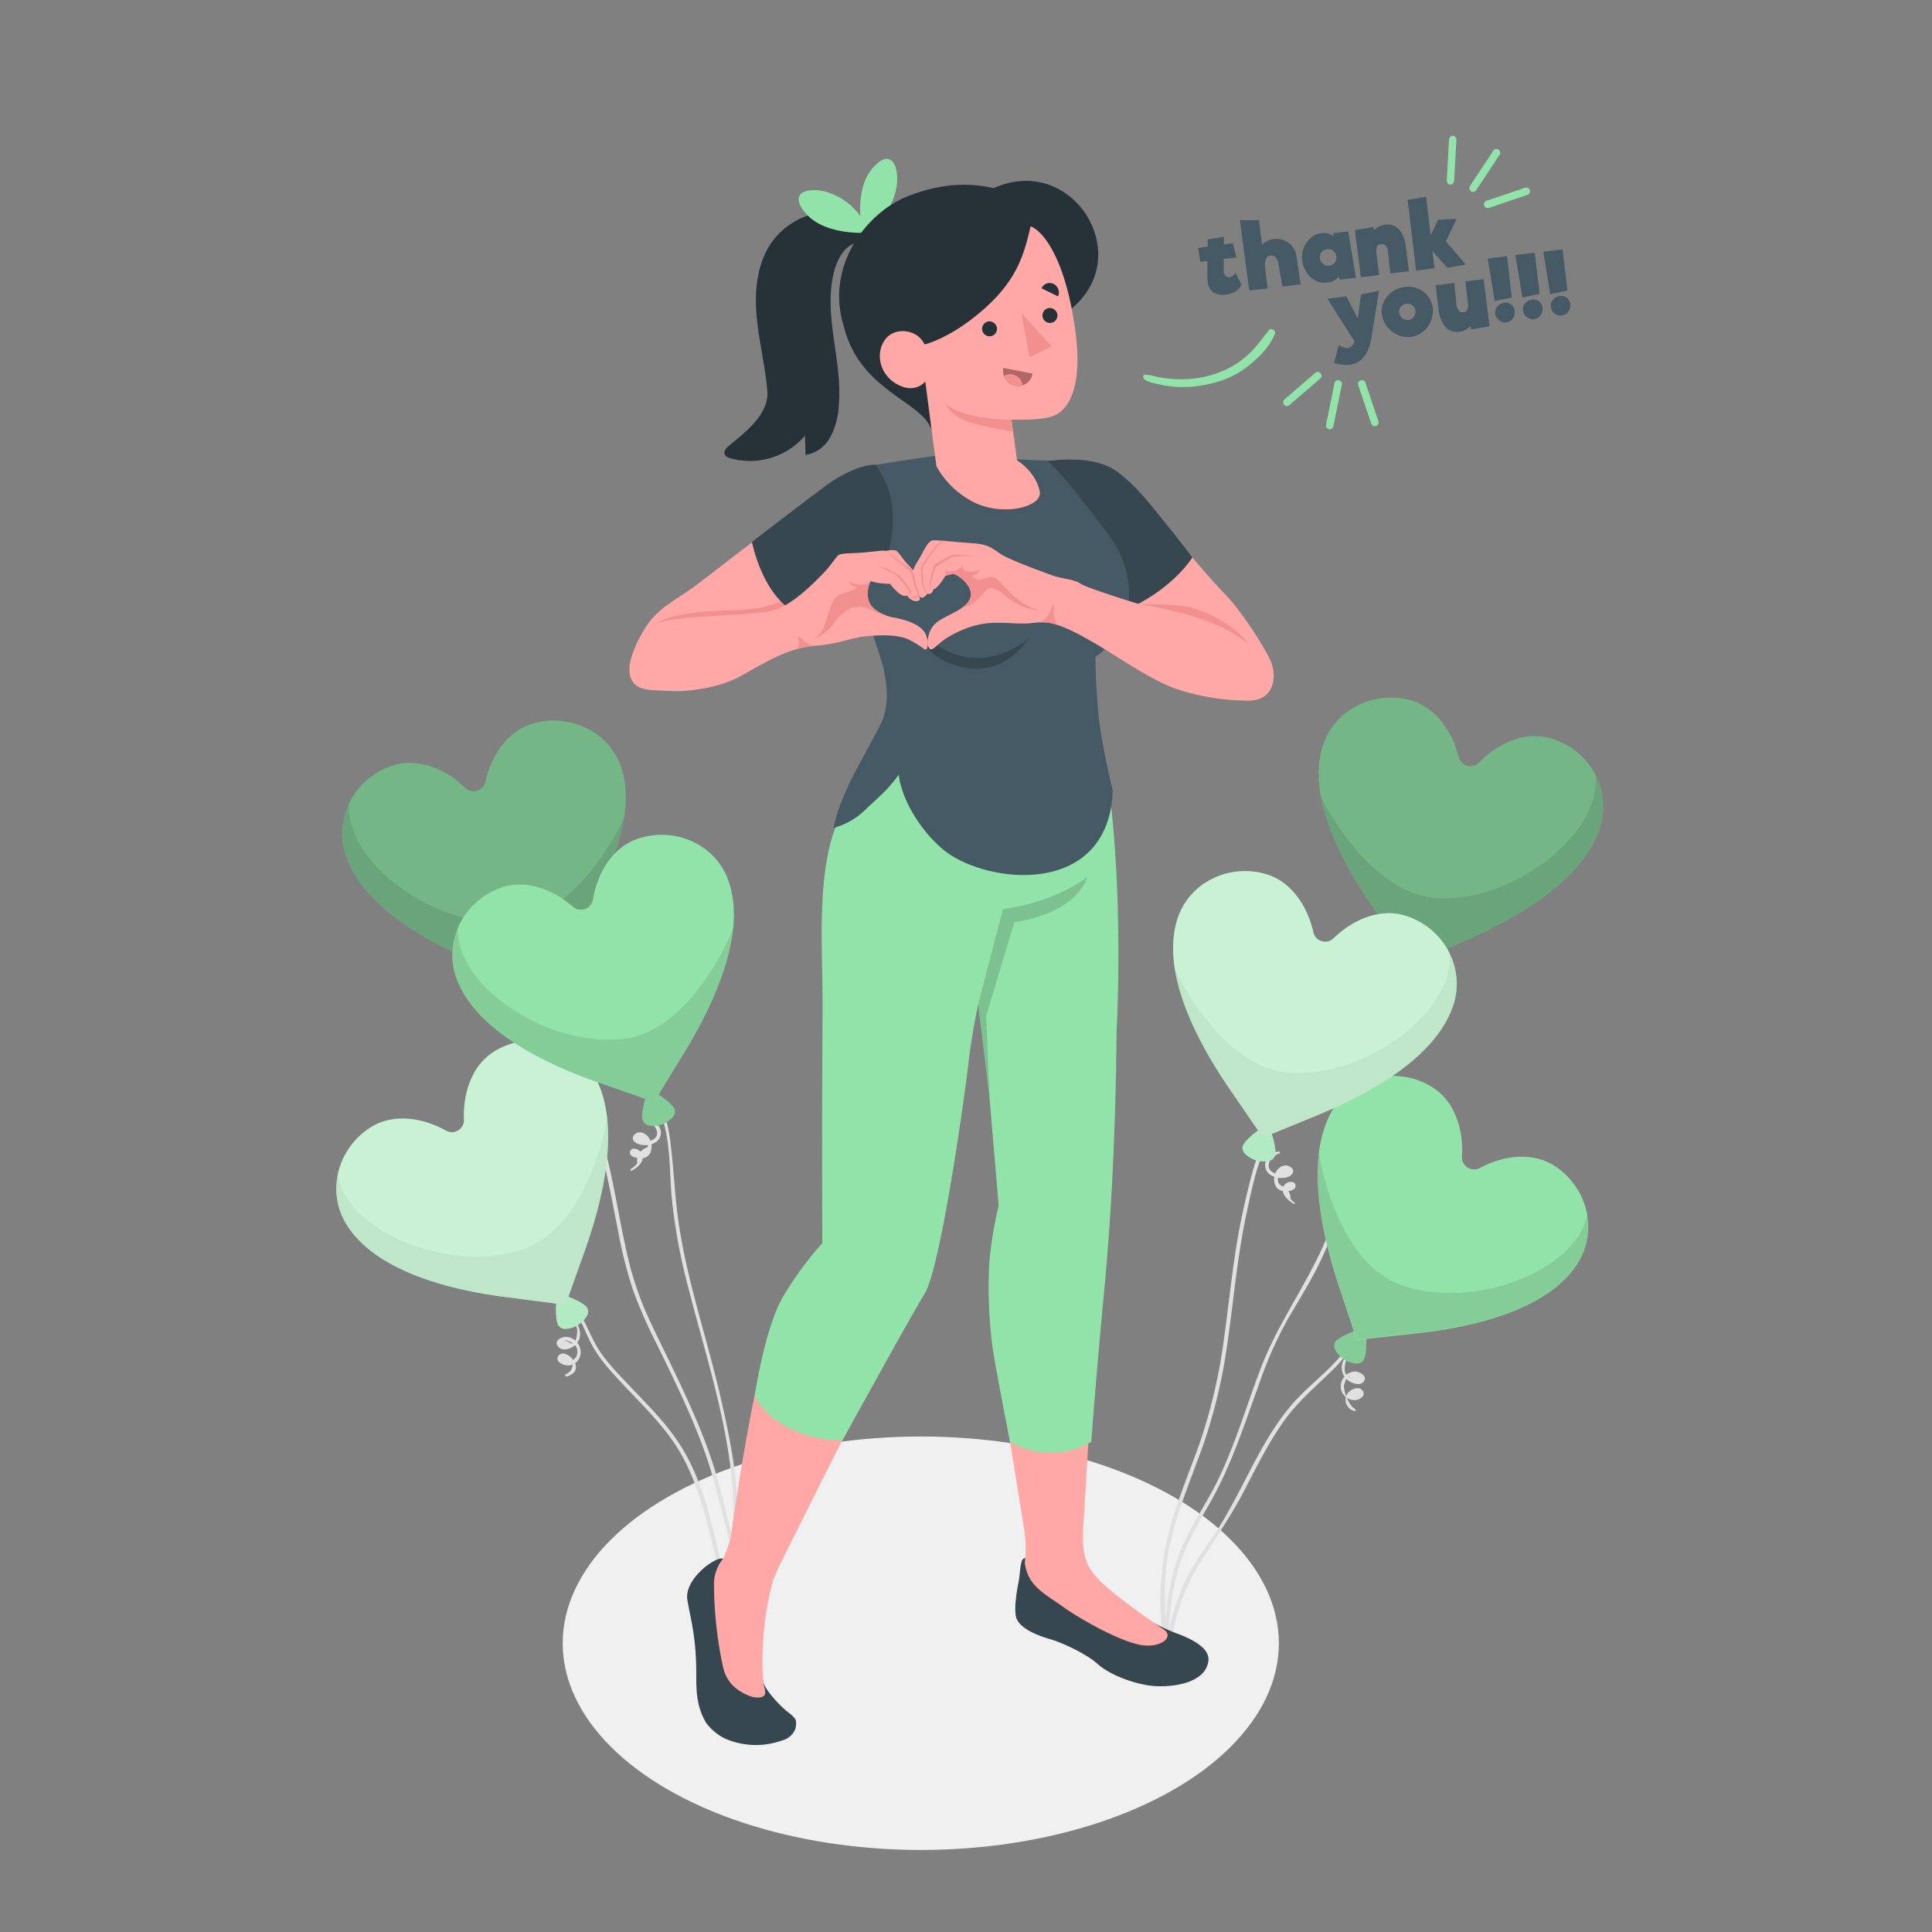 <svg xmlns="http://www.w3.org/2000/svg" viewBox="0 0 500 500"><rect x="0" y="0" width="500" height="500" fill="#808080" stroke="none"/><g id="freepik--Shadow--inject-180"><ellipse id="freepik--shadow--inject-180" cx="238.3" cy="425.27" rx="92.67" ry="53.5" style="fill:#f0f0f0"></ellipse></g><g id="freepik--Balloons--inject-180"><g id="freepik--balloons--inject-180"><path d="M170.3,286.62c3.38,7,2.86,15.88,3.56,23.5a149.2,149.2,0,0,0,4.38,23.52c4.2,16.41,9.65,32.91,11.21,49.86.83,9-.27,17.66-1.25,26.62,0,.2.36.56.45.25,4.75-16.07,1.38-33.52-2.31-49.4-3.83-16.43-9.6-32.57-11.32-49.43-.47-4.7-.77-9.42-1.3-14.12-.44-3.83-.88-7.71-3-11-.18-.29-.58-.1-.42.22Z" style="fill:#e0e0e0"></path><path d="M167.47,290c1.49.65,3.61,2.85,2.05,4.58a3.38,3.38,0,0,1-2,.77c-.53,0-.53.07,0,.31l.15,1.19c-2.09.77-3,2.18-2.75,4.24a6,6,0,0,1-1.68,1.44c-.19.15,0,.59.23.47,1.74-.86,4.08-3.11,2.18-5.06-.59-.6-2.18-1.14-2.55,0-.57,1.67,2.59,2,3.52,1.76,2-.5,2.37-2.78,1.71-4.52-.56-1.47-2.62-3-4.12-1.56-1,.92-.2,2,.91,2.42,1.93.79,5.19.19,5.8-2.06s-1.4-4-3.42-4.46c-.31-.07-.17.43,0,.51Z" style="fill:#e0e0e0"></path><path d="M141.42,256.58c1.86,5.26,3.22,10.69,5,16,1.6,4.67,3.86,9.08,5.61,13.7,3.89,10.34,5.71,21.15,7.87,31.94a115,115,0,0,0,4,15.86,128.47,128.47,0,0,0,5.93,13.5c4.55,9.3,9.19,18.67,12.65,28.44,1.94,5.47,3.3,11.12,4.74,16.74A89.79,89.79,0,0,1,190.41,412c0,.28.48.57.5.18.34-5.7-.71-11.26-2-16.78-1.23-5.1-2.46-10.25-4-15.27-3.07-9.93-7.62-19.39-12.12-28.73-2.27-4.71-4.66-9.36-6.62-14.21a88.52,88.52,0,0,1-4.37-14.91c-2.31-10.67-3.79-21.55-7.27-31.94-1.9-5.67-4.61-11-6.67-16.56s-3.49-11.67-6-17.24c-.13-.29-.55-.29-.42.07Z" style="fill:#e0e0e0"></path><path d="M148.76,339c2,3.28,3.13,7,5.13,10.3a43.86,43.86,0,0,0,5,6.43c5.32,5.94,11.35,11.37,15.78,18,4.6,6.94,7,15,9,23,1,4,1.85,8,2.87,11.9a23.73,23.73,0,0,0,1.66,4.94c.82,1.61,1.87,3.06,2.59,4.72.23.53,1.26.3,1-.31-.71-1.66-1.77-3.1-2.58-4.71a27.45,27.45,0,0,1-1.83-5.63c-1-3.93-1.86-7.9-2.85-11.83-1.79-7.11-3.93-14.23-7.71-20.57s-9-11.4-14-16.7c-3.21-3.41-6.66-6.79-8.88-11-1.59-3-2.76-6.08-4.72-8.86-.19-.27-.62-.08-.42.24Z" style="fill:#e0e0e0"></path><path d="M148.59,342.24a5,5,0,0,1,.75,1.64c.14.66,0,3.71-1.35,3.88l-2-1q4.5,1.08,3.12,4.44l-1.09,1.1a2.57,2.57,0,0,1-1.63,3.33c-.35.17,0,.68.36.59,5.64-1.73-.63-7.92-2.26-5.29-1,1.6,1.63,2.57,2.75,2.45a3.41,3.41,0,0,0,3-3.91,4,4,0,0,0-3.68-3.5c-1.37,0-3.37,1.08-2.09,2.56s3.68.36,4.65-.71c1.6-1.77,1.11-4.16-.25-5.85-.19-.23-.46,0-.31.25Z" style="fill:#e0e0e0"></path><path d="M144,257.61h0c-.53-1.77-5.66-5.53-6.36-5.32s-2.58,6-2,7.84h0a2.17,2.17,0,0,0,1.73,1.35,6.79,6.79,0,0,0,5.93-1.78,2.17,2.17,0,0,0,.71-2.09Z" style="fill:#92E3A9"></path><path d="M144,257.61h0c-.53-1.77-5.66-5.53-6.36-5.32s-2.58,6-2,7.84h0a2.17,2.17,0,0,0,1.73,1.35,6.79,6.79,0,0,0,5.93-1.78,2.17,2.17,0,0,0,.71-2.09Z" style="opacity:0.1"></path><path d="M160.94,199.14a17.55,17.55,0,0,0-8-10.08v0l-.08,0a19.13,19.13,0,0,0-15.15-1.73c-6.4,1.92-10.61,8.33-12.07,15a3.14,3.14,0,0,1-5.24,1.57c-4.92-4.78-12-7.81-18.36-5.88a19.13,19.13,0,0,0-11.68,9.8l0,.08h0a17.58,17.58,0,0,0-1.09,12.8c4.1,13.64,21.33,23.21,35.05,28.84l14.45,5.89,8.81-12.87C155.94,230.26,165,212.78,160.94,199.14Z" style="fill:#92E3A9"></path><path d="M160.94,199.14a17.55,17.55,0,0,0-8-10.08v0l-.08,0a19.13,19.13,0,0,0-15.15-1.73c-6.4,1.92-10.61,8.33-12.07,15a3.14,3.14,0,0,1-5.24,1.57c-4.92-4.78-12-7.81-18.36-5.88a19.13,19.13,0,0,0-11.68,9.8l0,.08h0a17.58,17.58,0,0,0-1.09,12.8c4.1,13.64,21.33,23.21,35.05,28.84l14.45,5.89,8.81-12.87C155.94,230.26,165,212.78,160.94,199.14Z" style="opacity:0.2"></path><path d="M161.53,211.63c-1.41,3.33-13,26-29.84,27.07-20.07,1.22-42.61-16.1-41.32-30.83a17.58,17.58,0,0,0-1.09,12.8c4.1,13.64,21.33,23.21,35.05,28.84l14.45,5.89,8.81-12.87C153.54,233.79,159.87,222.4,161.53,211.63Z" style="opacity:0.1"></path><path d="M152,338.47h0c-1-1.57-6.9-3.89-7.52-3.51s-1,6.42.06,8.1h0a2.21,2.21,0,0,0,2,.86,6.82,6.82,0,0,0,5.27-3.24,2.2,2.2,0,0,0,.16-2.21Z" style="fill:#92E3A9"></path><path d="M152,338.47h0c-1-1.57-6.9-3.89-7.52-3.51s-1,6.42.06,8.1h0a2.21,2.21,0,0,0,2,.86,6.82,6.82,0,0,0,5.27-3.24,2.2,2.2,0,0,0,.16-2.21Z" style="fill:#fff;opacity:0.3"></path><path d="M153.36,277.62a17.57,17.57,0,0,0-10.29-7.71h0l-.08,0a19.11,19.11,0,0,0-15.09,2.22c-5.7,3.49-8.12,10.76-7.81,17.62a3.14,3.14,0,0,1-4.67,2.86c-6-3.36-13.56-4.48-19.24-1a19.14,19.14,0,0,0-8.79,12.46v.09h0a17.48,17.48,0,0,0,2.23,12.65c7.46,12.13,26.57,17,41.28,18.88l15.47,2L151.59,323C156.51,309,160.82,289.74,153.36,277.62Z" style="fill:#92E3A9"></path><path d="M153.36,277.62a17.57,17.57,0,0,0-10.29-7.71h0l-.08,0a19.11,19.11,0,0,0-15.09,2.22c-5.7,3.49-8.12,10.76-7.81,17.62a3.14,3.14,0,0,1-4.67,2.86c-6-3.36-13.56-4.48-19.24-1a19.14,19.14,0,0,0-8.79,12.46v.09h0a17.48,17.48,0,0,0,2.23,12.65c7.46,12.13,26.57,17,41.28,18.88l15.47,2L151.59,323C156.51,309,160.82,289.74,153.36,277.62Z" style="fill:#fff;opacity:0.5"></path><path d="M157.13,289.54c-.5,3.57-5.85,28.49-21.89,33.81-19.08,6.34-45.31-4.62-47.84-19.19a17.48,17.48,0,0,0,2.23,12.65c7.46,12.13,26.57,17,41.28,18.88l15.47,2L151.59,323C155.1,313,158.29,300.37,157.13,289.54Z" style="opacity:0.05"></path><path d="M174.61,287.12h0c-.63-1.74-6-5.24-6.63-5s-2.28,6.08-1.61,7.93h0a2.2,2.2,0,0,0,1.8,1.27,6.82,6.82,0,0,0,5.83-2.09,2.18,2.18,0,0,0,.61-2.12Z" style="fill:#92E3A9"></path><path d="M174.61,287.12h0c-.63-1.74-6-5.24-6.63-5s-2.28,6.08-1.61,7.93h0a2.2,2.2,0,0,0,1.8,1.27,6.82,6.82,0,0,0,5.83-2.09,2.18,2.18,0,0,0,.61-2.12Z" style="opacity:0.1"></path><path d="M188.49,227.85a17.57,17.57,0,0,0-8.47-9.66h0l-.08-.05a19.09,19.09,0,0,0-15.21-.94c-6.3,2.24-10.17,8.85-11.29,15.62a3.14,3.14,0,0,1-5.15,1.85c-5.16-4.53-12.34-7.19-18.64-4.93a19.13,19.13,0,0,0-11.16,10.38l0,.09h0a17.59,17.59,0,0,0-.43,12.84c4.8,13.41,22.5,22.08,36.49,27l14.74,5.14,8.13-13.31C185.1,259.19,193.29,241.26,188.49,227.85Z" style="fill:#92E3A9"></path><path d="M189.73,240.3c-1.24,3.39-11.62,26.66-28.4,28.56-20,2.26-43.39-13.88-42.86-28.65a17.59,17.59,0,0,0-.43,12.84c4.8,13.41,22.5,22.08,36.49,27l14.74,5.14,8.13-13.31C182.89,262.83,188.62,251.13,189.73,240.3Z" style="opacity:0.1"></path></g><g id="freepik--balloons--inject-180"><path d="M327.77,294.84c-2.18,3.21-3.27,7-4.23,10.76-1.08,4.17-2,8.39-2.83,12.62-1.73,9.28-2.6,18.69-3.91,28a140.75,140.75,0,0,1-6.32,27.27c-3,8.37-6.53,16.55-8.51,25.23a74.43,74.43,0,0,0-.12,30.64c.06.28.47.45.46.06-.35-9.22-1.63-18.16,0-27.36,1.47-8.16,4.57-15.9,7.45-23.65A138.57,138.57,0,0,0,316.64,354c1.51-8.56,2.36-17.22,3.55-25.83.67-4.83,1.43-9.66,2.47-14.43,1.35-6.25,2.62-12.76,5.6-18.45.13-.26-.29-.7-.49-.41Z" style="fill:#e0e0e0"></path><path d="M330.9,298c-2.2.41-4.25,2.44-3.2,4.81.82,1.84,3.56,2.34,5.34,1.88,1.19-.32,2.3-1.49,1.17-2.5-1.5-1.34-3.51-.16-4.14,1.39-.7,1.75-.34,4,1.66,4.6.93.27,3.69.12,3.55-1.35-.12-1.31-1.84-1.12-2.58-.45-2.07,1.89.55,4.31,2.17,5.2.26.15.29-.29.12-.41-2-1.42-.06-.68-2-3.76-1.81-.47-2.54-1.33-2.18-2.59a1,1,0,0,1,.35-.92l-.77-.08q-2.72-.85-1.84-3.23a4.61,4.61,0,0,1,2.59-2.09c.24-.1,0-.55-.23-.5Z" style="fill:#e0e0e0"></path><path d="M364.64,251.32c-2.05,5.84-5.32,11.15-6.86,17.18-1.64,6.44-2.64,13-4.15,19.5a193.12,193.12,0,0,1-11,34c-4.76,10.83-11.76,20.36-16.07,31.41-4.46,11.43-7.6,23.35-13.71,34.08-3.21,5.64-6.73,11.09-8.57,17.38A54.73,54.73,0,0,0,302,426.67c0,.24.51.45.5.1a68.07,68.07,0,0,1,2.22-19.84c1.65-6.2,4.7-11.58,7.91-17.08,5.93-10.16,9.4-21.18,13.4-32.18a102,102,0,0,1,7.58-16.86c2.85-4.85,5.79-9.55,8.22-14.64a180.6,180.6,0,0,0,11.9-34.27c1.74-7,2.89-14.15,4.51-21.19,1.54-6.67,5.14-12.49,6.84-19.08.06-.23-.32-.63-.43-.31Z" style="fill:#e0e0e0"></path><path d="M350,346.51c-3.73,6.83-10.44,11-15.46,16.76-5.25,6-8.91,13.21-12.57,20.26-1.94,3.74-3.88,7.48-6.09,11.07s-4.75,6.9-6.92,10.49c-4.74,7.85-6.77,16.47-7.8,25.51-.07.59,1,.76,1.07.16,1-8.92,3-17.49,7.71-25.26,3.87-6.4,8.19-12.36,11.68-19,3.38-6.45,6.57-13.06,10.85-19,3.44-4.76,7.85-8.5,12-12.56a27.15,27.15,0,0,0,6-8c.12-.28-.33-.72-.5-.41Z" style="fill:#e0e0e0"></path><path d="M348.51,350.86a4.35,4.35,0,0,0-.23,5.88c.91,1,3.52,2.22,4.64.82s-1-2.6-2.29-2.62a3.88,3.88,0,0,0-3.61,4.41,3.6,3.6,0,0,0,3.67,3c1.18-.06,2.92-1.13,1.95-2.46-1.06-1.48-3.51-.12-4.13,1.08a3,3,0,0,0,2,4.19c.44.14.4-.41.09-.57-1.43-.73-3-4.53-2.76-6.14.13-.4.26-.79.4-1.18q.53-1.64,1.38-.51c.9.69.8.61-.29-.23A2.38,2.38,0,0,1,348,354.2a5,5,0,0,1,.89-2.93c.12-.2-.15-.64-.34-.41Z" style="fill:#e0e0e0"></path><path d="M360.63,251.74h0c.48-1.79,5.51-5.69,6.21-5.5s2.75,5.89,2.23,7.79h0a2.21,2.21,0,0,1-1.7,1.4,6.83,6.83,0,0,1-6-1.62,2.19,2.19,0,0,1-.77-2.07Z" style="fill:#92E3A9"></path><path d="M360.63,251.74h0c.48-1.79,5.51-5.69,6.21-5.5s2.75,5.89,2.23,7.79h0a2.21,2.21,0,0,1-1.7,1.4,6.83,6.83,0,0,1-6-1.62,2.19,2.19,0,0,1-.77-2.07Z" style="opacity:0.1"></path><path d="M342.13,193.74a17.54,17.54,0,0,1,7.69-10.29v0l.08-.05A19.17,19.17,0,0,1,365,181.24c6.46,1.74,10.84,8,12.48,14.7a3.14,3.14,0,0,0,5.28,1.43c4.79-4.92,11.74-8.13,18.19-6.37a19.08,19.08,0,0,1,11.95,9.47l0,.08h0a17.57,17.57,0,0,1,1.44,12.77c-3.73,13.74-20.69,23.78-34.26,29.78l-14.28,6.27-9.16-12.63C348,224.72,338.4,207.48,342.13,193.74Z" style="fill:#92E3A9"></path><path d="M342.13,193.74a17.54,17.54,0,0,1,7.69-10.29v0l.08-.05A19.17,19.17,0,0,1,365,181.24c6.46,1.74,10.84,8,12.48,14.7a3.14,3.14,0,0,0,5.28,1.43c4.79-4.92,11.74-8.13,18.19-6.37a19.08,19.08,0,0,1,11.95,9.47l0,.08h0a17.57,17.57,0,0,1,1.44,12.77c-3.73,13.74-20.69,23.78-34.26,29.78l-14.28,6.27-9.16-12.63C348,224.72,338.4,207.48,342.13,193.74Z" style="opacity:0.2"></path><path d="M341.88,206.25c1.49,3.28,13.67,25.67,30.55,26.24,20.1.69,42.16-17.24,40.47-31.93a17.57,17.57,0,0,1,1.44,12.77c-3.73,13.74-20.69,23.78-34.26,29.78l-14.28,6.27-9.16-12.63C350.46,228.18,343.83,217,341.88,206.25Z" style="opacity:0.1"></path><path d="M345.51,347.33h0c1-1.56,7-3.76,7.59-3.37s.84,6.44-.23,8.1h0a2.2,2.2,0,0,1-2,.82,6.84,6.84,0,0,1-5.21-3.35,2.18,2.18,0,0,1-.11-2.2Z" style="fill:#92E3A9"></path><path d="M345.51,347.33h0c1-1.56,7-3.76,7.59-3.37s.84,6.44-.23,8.1h0a2.2,2.2,0,0,1-2,.82,6.84,6.84,0,0,1-5.21-3.35,2.18,2.18,0,0,1-.11-2.2Z" style="opacity:0.1"></path><path d="M345.36,286.45A17.52,17.52,0,0,1,355.8,279v0l.09,0a19.08,19.08,0,0,1,15,2.51c5.63,3.6,7.91,10.92,7.46,17.77a3.15,3.15,0,0,0,4.61,3c6-3.25,13.65-4.22,19.27-.6a19.17,19.17,0,0,1,8.53,12.64v.09h0a17.56,17.56,0,0,1-2.49,12.61c-7.69,12-26.9,16.43-41.64,18.06l-15.51,1.68-4.92-14.8C341.59,317.75,337.66,298.43,345.36,286.45Z" style="fill:#92E3A9"></path><path d="M341.35,298.3c.44,3.58,5.29,28.6,21.22,34.24,19,6.71,45.39-3.73,48.22-18.25a17.56,17.56,0,0,1-2.49,12.61c-7.69,12-26.9,16.43-41.64,18.06l-15.51,1.68-4.92-14.8C342.92,321.8,340,309.1,341.35,298.3Z" style="opacity:0.1"></path><path d="M321.63,296.61h0c.53-1.78,5.66-5.55,6.36-5.34s2.59,6,2,7.84h0a2.19,2.19,0,0,1-1.74,1.35,6.77,6.77,0,0,1-5.93-1.77,2.19,2.19,0,0,1-.72-2.08Z" style="fill:#92E3A9"></path><path d="M321.63,296.61h0c.53-1.78,5.66-5.55,6.36-5.34s2.59,6,2,7.84h0a2.19,2.19,0,0,1-1.74,1.35,6.77,6.77,0,0,1-5.93-1.77,2.19,2.19,0,0,1-.72-2.08Z" style="fill:#fff;opacity:0.3"></path><path d="M304.61,238.16a17.5,17.5,0,0,1,7.95-10.09v0l.08-.05a19.1,19.1,0,0,1,15.14-1.75c6.41,1.9,10.63,8.3,12.1,15a3.15,3.15,0,0,0,5.25,1.57c4.9-4.8,11.94-7.84,18.34-5.92a19.11,19.11,0,0,1,11.7,9.78l0,.08h0a17.58,17.58,0,0,1,1.11,12.8c-4.08,13.64-21.29,23.25-35,28.9l-14.44,5.92L318,281.52C309.66,269.28,300.53,251.81,304.61,238.16Z" style="fill:#92E3A9"></path><path d="M304.61,238.16a17.5,17.5,0,0,1,7.95-10.09v0l.08-.05a19.1,19.1,0,0,1,15.14-1.75c6.41,1.9,10.63,8.3,12.1,15a3.15,3.15,0,0,0,5.25,1.57c4.9-4.8,11.94-7.84,18.34-5.92a19.11,19.11,0,0,1,11.7,9.78l0,.08h0a17.58,17.58,0,0,1,1.11,12.8c-4.08,13.64-21.29,23.25-35,28.9l-14.44,5.92L318,281.52C309.66,269.28,300.53,251.81,304.61,238.16Z" style="fill:#fff;opacity:0.5"></path><path d="M304,250.66c1.41,3.32,13,26,29.88,27,20.07,1.19,42.58-16.17,41.27-30.9a17.58,17.58,0,0,1,1.11,12.8c-4.08,13.64-21.29,23.25-35,28.9l-14.44,5.92L318,281.52C312.07,272.8,305.72,261.42,304,250.66Z" style="opacity:0.05"></path></g></g><g id="freepik--speech-bubble--inject-180"><g id="freepik--speech-bubble--inject-180"><path d="M321.29,73.65a4.12,4.12,0,0,1-1.51,1.77,5.72,5.72,0,0,1-2.5.81,4.78,4.78,0,0,1-3.28-.55,4.09,4.09,0,0,1-1.46-3.09c-.05-.42-.08-1-.09-1.67l.06-3.37-1.86.25-.6-3.63,2.51-.35,0-1.85,4.18-.71,0,2,2.35-.33.89,3.72L316.7,67l0,2.92a3.61,3.61,0,0,0,0,.39,1.71,1.71,0,0,0,.52,1.11,1.28,1.28,0,0,0,1,.34,1.87,1.87,0,0,0,1.46-1.29Z" style="fill:#455a64"></path><path d="M336.59,73.6l-4.71.57-1.06-6.08a2.92,2.92,0,0,0-.65-1.48,1.48,1.48,0,0,0-1.38-.47c-1.06.13-1.53,1.12-1.42,3l.71,5.51-4.77.5-2.44-18.18h4.93l.83,6.37a4.78,4.78,0,0,1,3.18-1.49,5,5,0,0,1,2.44.33,5.13,5.13,0,0,1,3.28,4.16Z" style="fill:#455a64"></path><path d="M346.64,72.39l-.1-.86a4.6,4.6,0,0,1-3.28,1.62,4.66,4.66,0,0,1-2.85-.55,6.07,6.07,0,0,1-2.26-2.11A7.18,7.18,0,0,1,337,67.4a6.59,6.59,0,0,1,.41-3.23,6.41,6.41,0,0,1,1.77-2.58,4.64,4.64,0,0,1,2.55-1.2,4,4,0,0,1,3.39.81l-.1-.84,3.9-.47,2,12Zm-1.2-4.4a2.13,2.13,0,0,0,.38-1.64,2,2,0,0,0-.79-1.47,2.15,2.15,0,0,0-1.62-.38,2,2,0,0,0-1.41.77,2,2,0,0,0-.43,1.54,2.37,2.37,0,0,0,1.26,1.75,1.93,1.93,0,0,0,1.14.2A2.08,2.08,0,0,0,345.44,68Z" style="fill:#455a64"></path><path d="M359.22,65.26a3,3,0,0,0-.56-1.63,1.32,1.32,0,0,0-1.21-.46,1.25,1.25,0,0,0-1.08.68,3.34,3.34,0,0,0-.12,1.73h0l.66,5.6-4.72.57-1.54-12.19,4.8-.83.11.9a4.93,4.93,0,0,1,2.86-1.49,4,4,0,0,1,3.71,1.3,8.44,8.44,0,0,1,1.74,4.62l.76,6.13-4.83.58Z" style="fill:#455a64"></path><path d="M379.31,68.46l-4.73.85L370.72,65l.53,4.42-4.76.62-2.2-18.3,4.78-.81,1.18,10,1.93-4.06,4.8-.23-2.78,5.79Z" style="fill:#455a64"></path><path d="M356.89,75.25l-2,12.33a9.92,9.92,0,0,1-2,4.87,5.42,5.42,0,0,1-3.57,1.94,7.5,7.5,0,0,1-1.93,0,14.67,14.67,0,0,1-2.11-.47l1.21-4.66a2.43,2.43,0,0,0,1.05.57,3.06,3.06,0,0,0,1.23.24,1.81,1.81,0,0,0,1.15-.54,3,3,0,0,0,.62-1.2l-7-11,4.87-.64,3,5.76.81-6.26Z" style="fill:#455a64"></path><path d="M361.68,86.66a7.19,7.19,0,0,1-2.75-2.17,6.48,6.48,0,0,1-1.31-3.23,5.6,5.6,0,0,1,.51-3.17,6.44,6.44,0,0,1,2.15-2.55,7.1,7.1,0,0,1,3.35-1.26,6.64,6.64,0,0,1,3.4.42,6,6,0,0,1,2.55,2,6.22,6.22,0,0,1,1.2,3,6.87,6.87,0,0,1-2.55,6.18,6.25,6.25,0,0,1-3.14,1.3A6.46,6.46,0,0,1,361.68,86.66ZM365.9,82a2.12,2.12,0,0,0,.41-1.58,2.1,2.1,0,0,0-.75-1.37,2,2,0,0,0-1.57-.45,2.09,2.09,0,0,0-1.46.78,2.14,2.14,0,0,0,2,3.4A2,2,0,0,0,365.9,82Z" style="fill:#455a64"></path><path d="M380.72,85.27l-.11-.91a4.86,4.86,0,0,1-2.86,1.5,4,4,0,0,1-3.71-1.3,8.44,8.44,0,0,1-1.74-4.63l-.76-6.12,4.83-.58.55,5.5a3,3,0,0,0,.56,1.64,1.29,1.29,0,0,0,1.21.45,1.25,1.25,0,0,0,1.08-.67,3.25,3.25,0,0,0,.12-1.73h0l-.65-5.61,4.72-.57,1.53,12.2Z" style="fill:#455a64"></path><path d="M386.83,77.89l-1.81-11,5-.6L391.25,77Zm1.07,4.94a2.56,2.56,0,0,1-.94-1.69,2.29,2.29,0,0,1,.23-1.31,2.72,2.72,0,0,1,.88-1,2.82,2.82,0,0,1,1.25-.48,2.37,2.37,0,0,1,1.77.46,2.34,2.34,0,0,1,.9,1.68,2.6,2.6,0,0,1-.49,1.94,2.34,2.34,0,0,1-1.69,1A2.43,2.43,0,0,1,387.9,82.83Z" style="fill:#455a64"></path><path d="M394,77l-1.81-11,5-.6,1.26,10.65ZM395.1,82a2.46,2.46,0,0,1-.94-1.69,2.25,2.25,0,0,1,.22-1.3,2.57,2.57,0,0,1,.88-1,2.76,2.76,0,0,1,1.25-.49,2.41,2.41,0,0,1,1.77.46,2.34,2.34,0,0,1,.9,1.69,2.58,2.58,0,0,1-.49,1.93,2.39,2.39,0,0,1-1.69,1A2.44,2.44,0,0,1,395.1,82Z" style="fill:#455a64"></path><path d="M401.21,76.15l-1.81-11,5-.6,1.26,10.64Zm1.08,4.95a2.5,2.5,0,0,1-.94-1.7,2.27,2.27,0,0,1,.22-1.3,2.74,2.74,0,0,1,2.13-1.51,2.33,2.33,0,0,1,2.68,2.14,2.61,2.61,0,0,1-.5,1.93,2.35,2.35,0,0,1-1.69,1A2.39,2.39,0,0,1,402.29,81.1Z" style="fill:#455a64"></path><path d="M295.91,97.84c.62.87,2,1.14,3,1.39.71.18,1.43.33,2.15.46a29.17,29.17,0,0,0,4.06.46,30.84,30.84,0,0,0,7.84-.78,26,26,0,0,0,6.72-2.43,25.57,25.57,0,0,0,5.59-4.16,17.93,17.93,0,0,0,4.68-6.39.82.82,0,0,0-.35-1c-.28-.2-.87-.37-1.14,0-1.61,1.91-3,4-4.78,5.76A23.87,23.87,0,0,1,318.54,95a26.76,26.76,0,0,1-13,3.14,32.21,32.21,0,0,1-4.17-.28c-.69-.1-1.38-.22-2.06-.36a11.91,11.91,0,0,0-3.06-.53c-.42,0-.51.55-.3.85Z" style="fill:#92E3A9"></path><path d="M375.27,47.77a1,1,0,0,1-.84-1L375,36.07a1,1,0,0,1,1-.92,1,1,0,0,1,.92,1l-.6,10.69a1,1,0,0,1-1,.92Z" style="fill:#92E3A9"></path><path d="M381.1,49.65a1,1,0,0,1-.4-.15,1,1,0,0,1-.28-1.35l5.9-8.93a1,1,0,1,1,1.62,1.07l-5.89,8.93A1,1,0,0,1,381.1,49.65Z" style="fill:#92E3A9"></path><path d="M384.9,53.84a1,1,0,0,1-.79-.65,1,1,0,0,1,.61-1.23l10.14-3.43a1,1,0,0,1,.62,1.84L385.34,53.8A1,1,0,0,1,384.9,53.84Z" style="fill:#92E3A9"></path><path d="M355.81,110.3a1,1,0,0,1-.92-.66L351.45,99.5a1,1,0,0,1,1.85-.63L356.73,109a1,1,0,0,1-.61,1.23A1.12,1.12,0,0,1,355.81,110.3Z" style="fill:#92E3A9"></path><path d="M344.12,111.08a.62.62,0,0,1-.19,0,1,1,0,0,1-.76-1.14l2.14-10.49a1,1,0,1,1,1.9.38l-2.14,10.49A1,1,0,0,1,344.12,111.08Z" style="fill:#92E3A9"></path><path d="M333.05,105.08a.94.94,0,0,1-.74-.34,1,1,0,0,1,.1-1.37l8.13-7a1,1,0,0,1,1.27,1.48l-8.13,7A1,1,0,0,1,333.05,105.08Z" style="fill:#92E3A9"></path></g></g><g id="freepik--Character--inject-180"><g id="freepik--character--inject-180"><path d="M225.36,58.54a11.84,11.84,0,0,0-5.87-3.31,19.2,19.2,0,0,0-19.58,7.2c-3.9,5.38-4.67,12.45-4.12,19.07s2.26,13.1,2.8,19.72c.49,5.87-5.68,10.69-9.79,14-.76.6-1.6,1.49-1.23,2.38a2.14,2.14,0,0,0,1.49,1,18.73,18.73,0,0,0,19.27-5.85l.14,5a9,9,0,0,0,6.37-4.57,18.77,18.77,0,0,0,2.2-7.75c.88-9-1.84-17.54-2.07-26.4-.25-10,3.16-17.43,9.48-16.29,2.57.46,3.81-.41,2.15-2.68A13.74,13.74,0,0,0,225.36,58.54Z" style="fill:#263238"></path><path d="M223.34,60.33c-.33-.45-2.39-10.84,2.25-16.51s7-1.38,6.55,3.63A16.61,16.61,0,0,1,223.34,60.33Z" style="fill:#92E3A9"></path><path d="M224.81,60.1c-.49.26-11.07.82-16-4.58s-.36-7.11,4.54-6A16.56,16.56,0,0,1,224.81,60.1Z" style="fill:#92E3A9"></path><path d="M317.06,153.8c-3.77-3.77-12.71-14.43-14.58-17-2.35-3.19-8.8-10.88-12.7-13.77s-12.06-4.33-18.63-3.85c-.52,8,6.73,20.53,6.73,20.53l16.43,16.45c9.62,8.6,21.4,13.53,34.82,15.66C327.88,168.15,320.84,157.57,317.06,153.8Z" style="fill:#ffa8a7"></path><path d="M294.31,156.19c1.92.36,8.25-.05,12.56.76s12.15,4.12,16.28,9.8Z" style="fill:#f28f8f"></path><path d="M271.15,119.21c2.25-.09,12-1.53,18,2.88,5.45,4,9.54,9.73,13.92,15.11,2.18,2.68,5.52,7.06,5.52,7.06s-4.44,7.36-15.38,12.74l-18.95-18.22Z" style="fill:#37474f"></path><path d="M265.25,403.23a1.11,1.11,0,0,0-.82.8c-.5,1.71-.48,3.65-.83,5.41-.55,2.74-1.13,6.69-.68,8.89s3.43,4.35,9,5.93c3.37,1,9.38,3.87,12.13,6.36,3.36,3.06,10.56,5.62,15.43,5.77,5.71.17,11.66-1.35,13-5.46.58-1.73,1-4.69-7.12-7.9a47.63,47.63,0,0,1-8-3.74c-3.79-2.23-9.48-5.18-12.62-8.12a16.07,16.07,0,0,1-4.65-10.87,6.86,6.86,0,0,0-9,7.26c-.39.22-.87-.15-1-.57a8.2,8.2,0,0,1-.14-1.32,2.8,2.8,0,0,0-1.88-2A5.4,5.4,0,0,0,265.25,403.23Z" style="fill:#37474f"></path><path d="M187.15,403.41a11.65,11.65,0,0,1,.7,3.92,24.41,24.41,0,0,1,.47,3.34c0,1,.23,2.18,1.15,2.53a2,2,0,0,0,2.08-.68,21.06,21.06,0,0,0,1.32-1.92,5.63,5.63,0,0,1,4.17-2.27c1.63-.09,1.75.06,2.85,1.27l-.94,2.25c-3.15,8-3.34,15.16-1.38,23.49.4,1.7,2.86,4.47,4.21,5.82a25.63,25.63,0,0,0,2.53,2.24c.79.62,1.57,1.35,1.67,2a4.43,4.43,0,0,1-.49,2.77,5.15,5.15,0,0,1-3.09,2.26,20,20,0,0,1-14.74-.48,13.47,13.47,0,0,1-5-4.21c-2.74-4.77-2.43-9.31-2.47-13.42-.07-9.07-1.57-13.75-2.3-18.29C177,408.57,185.44,402.59,187.15,403.41Z" style="fill:#37474f"></path><path d="M283.93,408.34c-3.36-3.63-4-7.13-3.54-13.87s3.83-66.32,5.2-81c2.31-24.7,3.48-94.11,1.43-111.24l-65.85,5.18c-4.78,12-8.3,26.67-7.55,49.77.56,17.62.15,65.41.15,65.41s-8,7-13.78,20.89C194.92,355.71,189.08,398,189.08,398h0a37.13,37.13,0,0,1-1.93,5.37,10.44,10.44,0,0,0-2.37,6.18,103.41,103.41,0,0,0,2.32,21.77c.8,3.7,3.11,6.09,6.8,7.56a5.87,5.87,0,0,0,2.58.42,1.92,1.92,0,0,0,1.25-.46c.63-.63.06-2.11-.06-2.85a29.33,29.33,0,0,1-.33-3.62c-.07-2.38,0-5.28.16-7.65A78.08,78.08,0,0,1,200.06,409l1.28-3.05h0s28.58-57.63,36.7-71.67c6.45-11,10.74-53.82,15.32-77.21L261.08,313s-3.39,10.1-4.28,17.83c-1.2,10.37,6.13,51,8.32,65.48a29.69,29.69,0,0,1,.09,8.1h0c.77,6.26,5.48,8.19,10.34,11.74,2.41,1.76,13,8.22,19.46,9.52,5.22,1.06,9.23-2.07,6-4.08C294.94,417.43,287.29,412,283.93,408.34Z" style="fill:#ffa8a7"></path><path d="M250.67,274.82c.67-6.28,2.48-14.88,2.48-14.88l2.94,24.23L258.45,312a110.36,110.36,0,0,0-2.06,11.3c-1,7.48-.55,19.5.82,27.53s4.21,22.44,4.21,22.44c11.94,6.24,21-.15,21-.15s1.16-16.07,3.39-39.62,3-47.11,3.16-66.68c0,0,2.83-48.8-5.41-81.73-9.69,6.82-38.47,8.19-50.08-1,0,0-4.66,7.7-14.82,24.87-8,13.49-5.64,35.15-5.78,53.26-.21,27.94-.06,59.49-.06,59.49A89.19,89.19,0,0,0,203,335c-5.09,8.2-7.7,26.43-7.7,26.43s5.14,10.93,22.69,11.4c0,0,17.06-31.05,21.34-38.1S250,281.11,250.67,274.82Z" style="fill:#92E3A9"></path><path d="M253.15,259.94l6.41-24.66S271.84,234,281.39,227c0,0-2,9-18.87,11.67l-7.28,24.21.85,21.34Z" style="opacity:0.15"></path><path d="M287.15,138.72c-8-10.5-10.68-14.13-16-19.51L242,118c-2.27.2-15.32,2.3-15.32,2.3-3.26,1.44-6.84,9.19-6,15.33.9,6.41,1.64,12.76,3.24,20.61s4.1,13.95,4.67,16.47c1.12,5.05,1.66,10.3-1,15.36-5.52,10.55-10,17.36-11.89,26.22a19.11,19.11,0,0,0,8.35-4.82c3.56-3.41,5.7-5,8.55-9,0,0,.29,6,6.25,13.86a33.19,33.19,0,0,0,5.2,5.49c10.7,9,42.88,12.85,43.93-15.22,0,0-3.15-12.81-3.77-20.43s-.75-12.21-.68-14.17C296.64,160.59,292.36,145.53,287.15,138.72Z" style="fill:#455a64"></path><path d="M166.47,163.34c3.53-6.13,8.1-7.69,13.92-12.06s17.79-13.91,25.16-18.92c8.37-5.69,14.95-10.79,21.19-10.74,0,0,1-.19,2.77,4.77s1.59,17.11-2.44,20.34-36.67,21.32-36.67,21.32l-23.93-4.71" style="fill:#ffa8a7"></path><path d="M206.07,159.26l-2.36-4.67c-2.22,1.51-5.85,2.89-11.75,3.23s-16.46.1-22.31,3.61a2.29,2.29,0,0,0-1,2.33l21.77,4.29S197.85,163.92,206.07,159.26Z" style="fill:#f28f8f"></path><path d="M226.67,120.25c-3.57,0-8.54,2.2-12.83,5.36-5.3,3.91-19.24,14.63-19.24,14.63s2.82,15,12.48,18.82c0,0,18.09-10,19.53-11.09s3.95-3.49,4.41-12S228.6,123.57,226.67,120.25Z" style="fill:#37474f"></path><path d="M265.93,165.43s-7.93,7-17.66,4.24a17,17,0,0,1-9.3-6.29.69.69,0,0,0-1.18.68c1.37,3.21,4.34,6.95,10.76,8.5C260.36,175.39,265.93,165.43,265.93,165.43Z" style="fill:#37474f"></path><path d="M234.91,50.79c10-3.95,17.29-3.2,22.25-2.1,20.67-9.33,37.62,18.31,19.12,32,0,0-.86,21.52-17.23,26.68l-18,3.75c-2.72-7.47-18.44-9.9-22.66-26.56C213.47,68.81,224.26,55,234.91,50.79Z" style="fill:#263238"></path><path d="M266.73,58.57c3.7,1.47,9.23,9.36,11.6,27.33,2,15.23-2.33,19.75-4.63,21.21s-7.17,1.55-11.92,1.5l1.43,10.51s4.87,2.95,5.87,8.08c.81,4.17-10.47,6.81-18.17,2.17a22.62,22.62,0,0,1-8.57-8.74l-2.88-21.89s-2.47,3.19-7,.86c-4.9-2.5-5.95-8.18-3.44-11.66s8.41-2.79,10.25,1.2c0,0,6.51-1.44,15.08-8.89C263.59,72.18,265.08,65.35,266.73,58.57Z" style="fill:#ffa8a7"></path><path d="M258,84.79a1.93,1.93,0,1,1-2.3-1.58A2,2,0,0,1,258,84.79Z" style="fill:#263238"></path><path d="M259.65,95.21l7.56,1.46a3.77,3.77,0,0,1-4.43,3.17A4,4,0,0,1,259.65,95.21Z" style="fill:#b16668"></path><path d="M262.78,99.84a3.6,3.6,0,0,0,1.85-.13,3.19,3.19,0,0,0-4.77-2.44A3.91,3.91,0,0,0,262.78,99.84Z" style="fill:#f28f8f"></path><path d="M273.83,76.7l-4.28-2.08a2.28,2.28,0,0,1,3.11-1.15A2.5,2.5,0,0,1,273.83,76.7Z" style="fill:#263238"></path><path d="M273.64,81.32a1.94,1.94,0,1,1-2.3-1.58A2,2,0,0,1,273.64,81.32Z" style="fill:#263238"></path><polygon points="264.33 81.03 266.42 92.47 272.18 89.66 264.33 81.03" style="fill:#f28f8f"></polygon><path d="M261.78,108.61c-5,.12-15.47-1.21-17.65-4.93a10.43,10.43,0,0,0,4.31,4.52c3.4,2.1,13.75,3.45,13.75,3.45Z" style="fill:#f28f8f"></path><path d="M329.13,171.85c-8.44-7.15-11.06-11.26-34.82-15.66,0,0-13.07-4-14.69-5.15s-4.92-1.26-7.31-2.14-11.06-4-13.33-5.53-3.26-2.52-7.16-2.77-9.17-.88-10.43-.75-2.39,2.89-3.65,5-1.89,2.43-.91,6.67c.64,2.8,1.54,3.13,1.54,3.13.68.29,1.63-1,1.63-1,1.37.37,1.56-1.17,1.56-1.17,1.07,0,3.1-3.48,3.1-3.48l2.05-.51c1.79.51,5.57,3.62,4.31,6.5s-5.79,4-8.48,6-3,6.37-1.78,7c.72.36,1.61-1.09,4-2.72a28.58,28.58,0,0,1,6.92-3.2c5.32-1.63,9.86-.49,14.39-.74s5.91-2,21.22,7.55c6.31,3.93,11.69,7.42,16.87,9.31a58.53,58.53,0,0,0,18.22,3.12C329.64,181.71,330.39,175.55,329.13,171.85Z" style="fill:#ffa8a7"></path><path d="M269.27,158a15,15,0,0,1-5.77-2.8c-1.86-1.34-3.88-3.88-5.35-5.22s-3.53,0-4.72,0a2.28,2.28,0,0,1-1.87-1c1.9-.38,1.87-1.5,1.87-1.5a5.21,5.21,0,0,1-3.61.25c-.8-.43-.84-1.72-.84-1.72-.09,1.08-1.17,1.64-2.54,1.81s-1.78-.47-1.78-.47a3.82,3.82,0,0,1,0,1.66l2.05-.51a4,4,0,0,1,.74.31c1.91,1,4.67,3.67,3.57,6.19a6,6,0,0,1-2.29,2.44h0c4.92-1.42,5.84-4.62,7.09-5.1.88-.34,2.08-.09,4.71,2.1A14.62,14.62,0,0,0,269.27,158Z" style="fill:#f28f8f"></path><path d="M252.42,143.86a43.39,43.39,0,0,0-5.79.24c-.83.16-3.84,2.28-4.37,2.61s-.78,2.41-1.22,3.75-.25,1.59.31,2c0,0-1.26-.17-.69-2.12s.74-3.78,1.37-4.29a27.35,27.35,0,0,1,4.5-2.5C247.16,143.4,252.42,143.86,252.42,143.86Z" style="fill:#f28f8f"></path><path d="M244.66,140.32c-1.1-.17-1.43.36-2.27,1.32a50.94,50.94,0,0,0-3.52,5,7.44,7.44,0,0,0,0,2.51c0,.93.12,3.13,1.13,4.53,0,0-.48-.07-1-1.4a19.92,19.92,0,0,1-.65-4.52c-.1-.84,0-1.09.78-2.27a44.23,44.23,0,0,1,3.33-4.4C243.26,140.27,243.55,140,244.66,140.32Z" style="fill:#f28f8f"></path><path d="M273.72,161.77a5.78,5.78,0,0,1-1-3.76c0-1.82-.15-2.22-.48-.81s-2.08,3.86-3.53,3.9A12,12,0,0,1,273.72,161.77Z" style="fill:#f28f8f"></path><path d="M166.47,163.34c-3.53,6.13-4.67,10.9-2.39,13.5,1.76,2,5,1.74,9.56,2,4.39.22,12.51-.76,18.18-3.95,8.27-4.66,12.62-7.17,19.39-7.78,6.43-.57,9.26-2.12,12.81-2.44,4.18-.37,8.59-.49,11.48,1a28.73,28.73,0,0,1,3.81,2.41c.3.14.73-.17.82-1.11a5.76,5.76,0,0,0-.72-3.13c-1.13-2.05-4.44-3.35-8-4s-6.12-2.41-6.65-4.53a7.29,7.29,0,0,1,.53-4.92,19.11,19.11,0,0,0,2.1.49,25.62,25.62,0,0,0,2.94.21,14.58,14.58,0,0,0,2.39,2.51c.84.58,1.63.83,2,.47a3.27,3.27,0,0,0,2,1.49c1.13.13,1.35-.43,1.35-.43s-.37-2.17-.48-3.08-.1-2.32-.23-3-.73-1.16-2.43-3-2.48-3.47-3.3-3.64a7.26,7.26,0,0,0-2.35.17,4.79,4.79,0,0,0-1.7,0c-1.35.13-3.24.35-5.41.5s-4.69.07-5.3.68-1.57,2.09-2.92,3.65a74.44,74.44,0,0,1-6.09,5.92,37.34,37.34,0,0,1-3.4,2.55,16.69,16.69,0,0,1-4,2c-2.42.71-6,.85-10.63,1.24C182,159.72,169.72,159.59,166.47,163.34Z" style="fill:#ffa8a7"></path><path d="M229.51,159.3c-2.52-.85-4.3-2.32-4.72-4a7.29,7.29,0,0,1,.53-4.92,3.06,3.06,0,0,1-2.19.95,7.87,7.87,0,0,1-3.69-.95A3.51,3.51,0,0,0,222,152a23.61,23.61,0,0,1-4.07,1.66c-2.35.71-2.8,3-3.64,5.38s-1.06,4.77-3.8,6.22c0,0,2.69-.41,5.2-3.81s4.19-4.35,6.76-4.4,4.22,1.93,7,2.25Z" style="fill:#f28f8f"></path><path d="M234.79,154c.58-.51.83-.68.11-1.6s-1.75-2.3-2.27-2.88a7.58,7.58,0,0,0-2.47-1.59c-1.27-.63-1.79-1.15-3.09-1.24a4.75,4.75,0,0,1,2.15.35c.88.46,3,1.57,3.48,1.89a15.34,15.34,0,0,1,2.09,2.61c.35.52,1.07,1.43,1,1.75S234.79,154,234.79,154Z" style="fill:#f28f8f"></path><path d="M234.79,154a2.13,2.13,0,0,0,2.13.4c.69-.4.63-.71.22-1.64a27.07,27.07,0,0,1-1-3.14,3.66,3.66,0,0,0-1.22-2.34c-1.55-1.21-5.17-4.25-5.62-4.76,0,0,3.6,2.7,4.24,3.13,1.1.74,2.53,1.7,2.71,2.41s.92,3.55,1.06,3.92a4,4,0,0,1,.5,2C237.56,154.54,236.77,155.65,234.79,154Z" style="fill:#f28f8f"></path><path d="M210.87,167.13h0c-2.08-.17-3.14-1.74-4.05-2.25s.11.91,0,1.8a2.15,2.15,0,0,1-.84,1.37h0a28,28,0,0,1,4.88-.92Z" style="fill:#f28f8f"></path></g></g></svg>